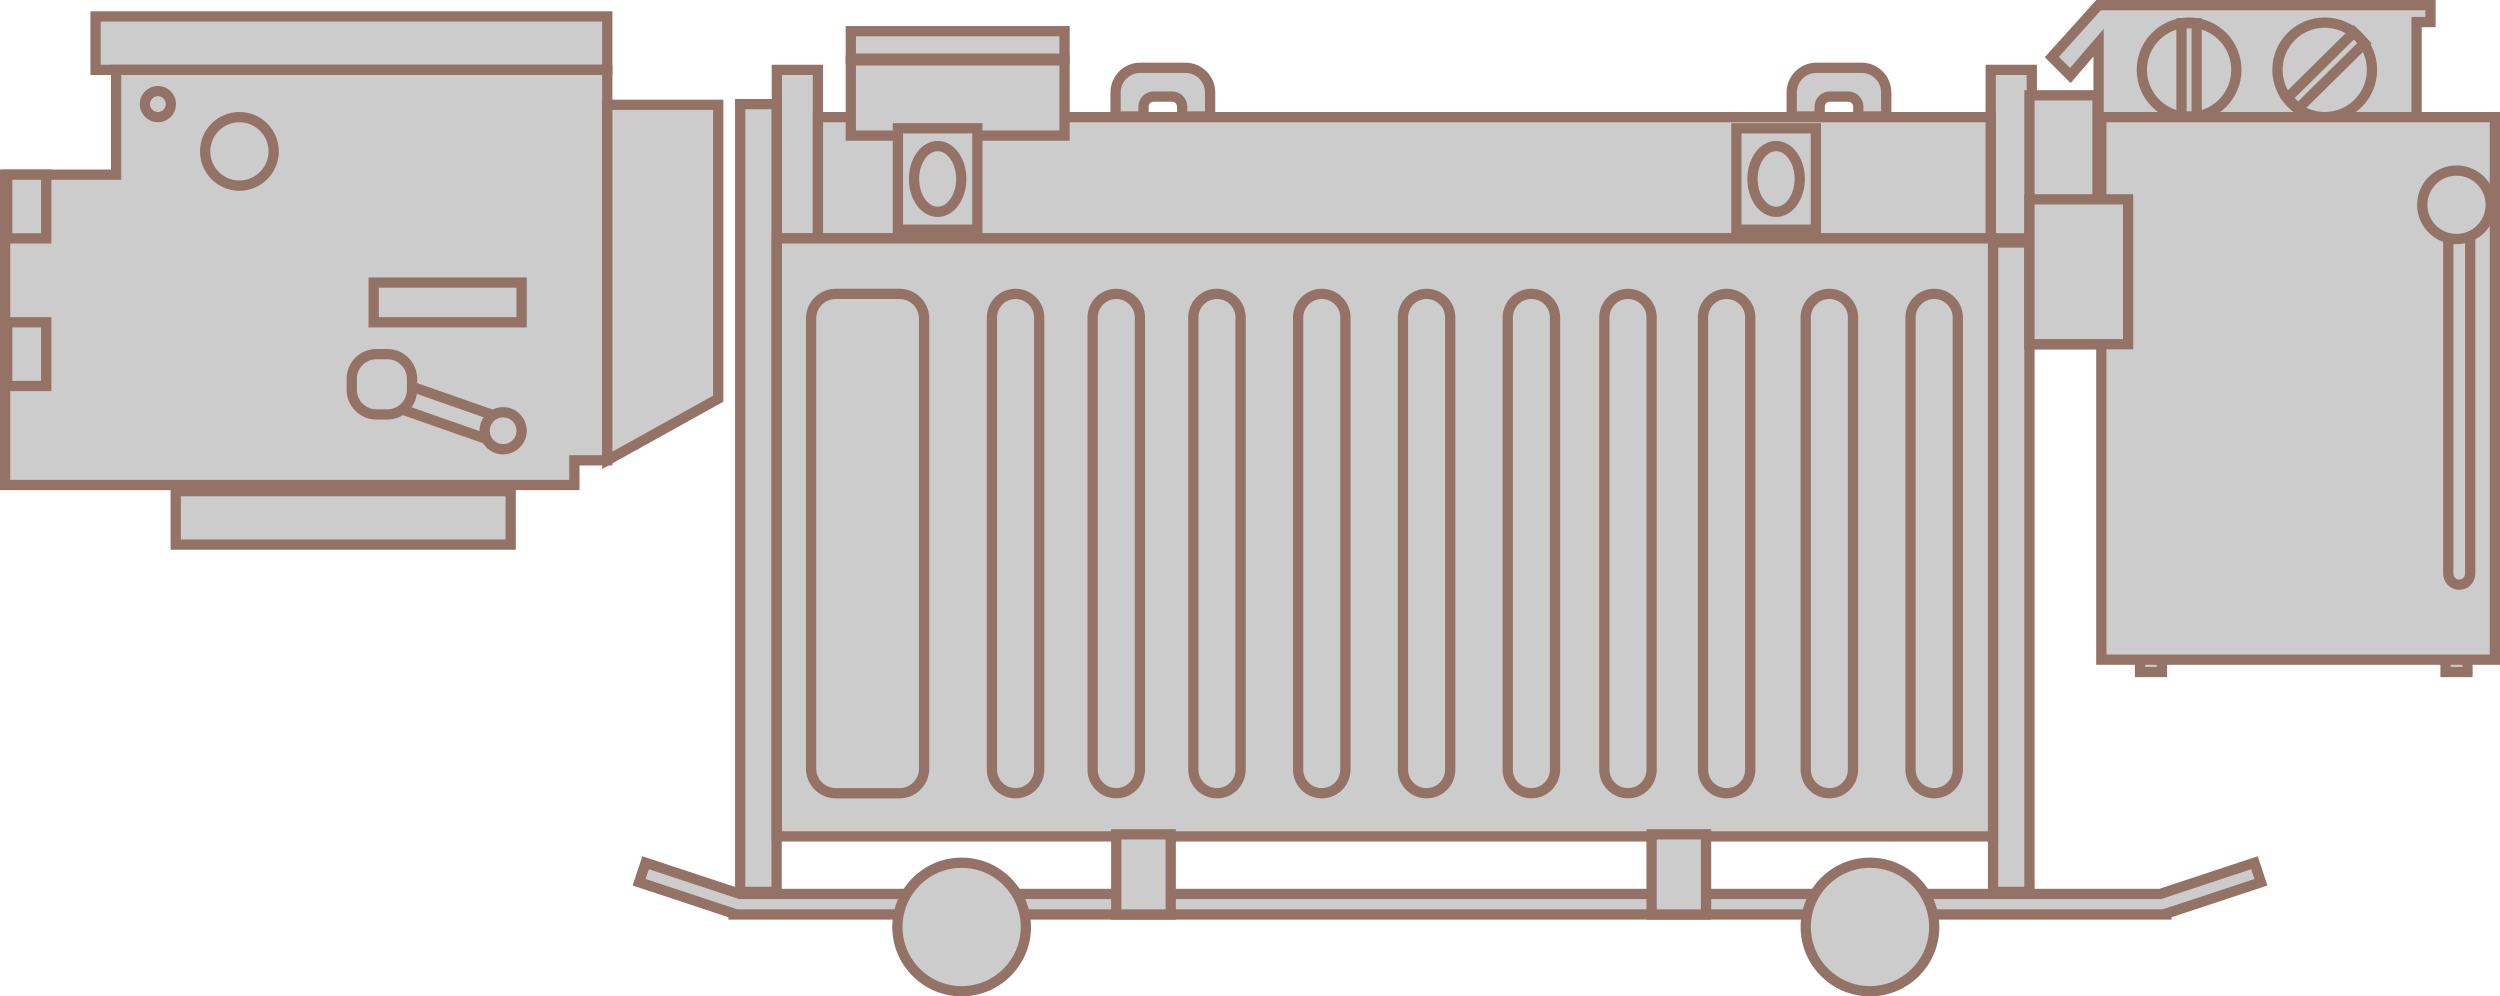 ﻿<?xml version="1.0" encoding="utf-8"?>
<svg version="1.1" id="图层_1" xmlns="http://www.w3.org/2000/svg" xmlns:xlink="http://www.w3.org/1999/xlink" x="0px" y="0px" width="365.264px" height="145.573px" viewBox="0 0 365.264 145.573" enable-background="new 0 0 365.264 145.573" xml:space="preserve">
<g>
	
		<rect x="13.961" y="2.401" fill="#CCCCCC" stroke="#947266" stroke-width="1.5" stroke-miterlimit="10" width="74.764" height="7.806" />
	<polygon fill="#CCCCCC" stroke="#947266" stroke-width="1.5" stroke-miterlimit="10" points="88.725,10.207 82.119,10.207 &#xD;&#xA;		16.963,10.207 16.963,25.521 0.75,25.521 0.75,70.86 83.92,70.86 83.92,67.257 88.725,67.257 	" />
	
		<rect x="25.671" y="71.761" fill="#CCCCCC" stroke="#947266" stroke-width="1.5" stroke-miterlimit="10" width="48.941" height="7.807" />
	<polygon fill="#CCCCCC" stroke="#947266" stroke-width="1.5" stroke-miterlimit="10" points="104.938,58.249 88.725,67.257 &#xD;&#xA;		88.725,15.313 104.938,15.313 	" />
	
		<rect x="1.05" y="25.521" fill="#CCCCCC" stroke="#947266" stroke-width="1.5" stroke-miterlimit="10" width="5.704" height="9.307" />
	
		<rect x="1.05" y="47.089" fill="#CCCCCC" stroke="#947266" stroke-width="1.5" stroke-miterlimit="10" width="5.704" height="9.308" />
	<circle fill="#CCCCCC" stroke="#947266" stroke-width="1.5" stroke-miterlimit="10" cx="34.979" cy="22.118" r="5.004" />
	<circle fill="#CCCCCC" stroke="#947266" stroke-width="1.5" stroke-miterlimit="10" cx="23.069" cy="15.212" r="1.902" />
	
		<rect x="54.596" y="41.284" fill="#CCCCCC" stroke="#947266" stroke-width="1.5" stroke-miterlimit="10" width="21.617" height="5.805" />
	
		<rect x="58.198" y="58.432" transform="matrix(0.944 0.331 -0.331 0.944 23.63 -18.257)" fill="#CCCCCC" stroke="#947266" stroke-width="1.5" stroke-miterlimit="10" width="14.412" height="3.604" />
	<path fill="#CCCCCC" stroke="#947266" stroke-width="1.5" stroke-miterlimit="10" d="M60.2,56.948c0,1.99-1.612,3.604-3.603,3.604&#xD;&#xA;		h-1.602c-1.99,0-3.604-1.613-3.604-3.604v-1.603c0-1.989,1.613-3.604,3.604-3.604h1.602c1.99,0,3.603,1.614,3.603,3.604V56.948z" />
	<circle fill="#CCCCCC" stroke="#947266" stroke-width="1.5" stroke-miterlimit="10" cx="73.511" cy="62.935" r="2.702" />
	
		<rect x="113.5" y="10.207" fill="#CCCCCC" stroke="#947266" stroke-width="1.5" stroke-miterlimit="10" width="6.005" height="24.621" />
	
		<rect x="290.852" y="10.207" fill="#CCCCCC" stroke="#947266" stroke-width="1.5" stroke-miterlimit="10" width="6.005" height="24.621" />
	
		<rect x="119.505" y="17.113" fill="#CCCCCC" stroke="#947266" stroke-width="1.5" stroke-miterlimit="10" width="171.347" height="17.714" />
	
		<rect x="124.309" y="4.558" fill="#CCCCCC" stroke="#947266" stroke-width="1.5" stroke-miterlimit="10" width="31.227" height="4.011" />
	
		<rect x="124.309" y="8.823" fill="#CCCCCC" stroke="#947266" stroke-width="1.5" stroke-miterlimit="10" width="31.227" height="10.992" />
	<path fill="#CCCCCC" stroke="#947266" stroke-width="1.5" stroke-miterlimit="10" d="M131.19,18.74v14.813h11.61V18.74H131.19z&#xD;&#xA;		 M136.995,30.95c-1.907,0-3.453-2.15-3.453-4.805c0-2.653,1.546-4.804,3.453-4.804s3.453,2.15,3.453,4.804&#xD;&#xA;		C140.448,28.8,138.902,30.95,136.995,30.95z" />
	<path fill="#CCCCCC" stroke="#947266" stroke-width="1.5" stroke-miterlimit="10" d="M253.694,18.74v14.813h11.61V18.74H253.694z&#xD;&#xA;		 M259.5,30.95c-1.907,0-3.453-2.15-3.453-4.805c0-2.653,1.546-4.804,3.453-4.804c1.906,0,3.453,2.15,3.453,4.804&#xD;&#xA;		C262.953,28.8,261.406,30.95,259.5,30.95z" />
	<path fill="#CCCCCC" stroke="#947266" stroke-width="1.5" stroke-miterlimit="10" d="M173.201,9.908h-6.605&#xD;&#xA;		c-1.99,0-3.604,1.612-3.604,3.603v3.504h4.085v-1.432c0-0.813,0.659-1.472,1.472-1.472h2.698c0.813,0,1.472,0.659,1.472,1.472&#xD;&#xA;		v1.432h4.086v-3.504C176.805,11.521,175.191,9.908,173.201,9.908z" />
	<path fill="#CCCCCC" stroke="#947266" stroke-width="1.5" stroke-miterlimit="10" d="M271.985,9.908h-6.606&#xD;&#xA;		c-1.989,0-3.602,1.612-3.602,3.603v3.504h4.085v-1.432c0-0.813,0.658-1.472,1.472-1.472h2.697c0.813,0,1.473,0.659,1.473,1.472&#xD;&#xA;		v1.432h4.085v-3.504C275.589,11.521,273.975,9.908,271.985,9.908z" />
	
		<rect x="108.146" y="15.212" fill="#CCCCCC" stroke="#947266" stroke-width="1.5" stroke-miterlimit="10" width="5.323" height="115.099" />
	
		<rect x="291.193" y="35.429" fill="#CCCCCC" stroke="#947266" stroke-width="1.5" stroke-miterlimit="10" width="5.322" height="94.882" />
	
		<rect x="113.5" y="34.828" fill="#CCCCCC" stroke="#947266" stroke-width="1.5" stroke-miterlimit="10" width="177.693" height="87.375" />
	<path fill="#CCCCCC" stroke="#947266" stroke-width="1.5" stroke-miterlimit="10" d="M135.018,112.296&#xD;&#xA;		c0,1.988-1.613,3.602-3.602,3.602h-9.309c-1.99,0-3.604-1.613-3.604-3.602V46.539c0-1.989,1.613-3.603,3.604-3.603h9.309&#xD;&#xA;		c1.988,0,3.602,1.613,3.602,3.603V112.296z" />
	<path fill="#CCCCCC" stroke="#947266" stroke-width="1.5" stroke-miterlimit="10" d="M151.832,112.445&#xD;&#xA;		c0,1.907-1.545,3.452-3.452,3.452l0,0c-1.907,0-3.453-1.545-3.453-3.452V46.389c0-1.906,1.546-3.452,3.453-3.452l0,0&#xD;&#xA;		c1.907,0,3.452,1.546,3.452,3.452V112.445z" />
	<path fill="#CCCCCC" stroke="#947266" stroke-width="1.5" stroke-miterlimit="10" d="M166.545,112.445&#xD;&#xA;		c0,1.907-1.545,3.452-3.453,3.452l0,0c-1.906,0-3.453-1.545-3.453-3.452V46.389c0-1.906,1.547-3.452,3.453-3.452l0,0&#xD;&#xA;		c1.908,0,3.453,1.546,3.453,3.452V112.445z" />
	<path fill="#CCCCCC" stroke="#947266" stroke-width="1.5" stroke-miterlimit="10" d="M181.258,112.445&#xD;&#xA;		c0,1.907-1.546,3.452-3.453,3.452l0,0c-1.906,0-3.453-1.545-3.453-3.452V46.389c0-1.906,1.547-3.452,3.453-3.452l0,0&#xD;&#xA;		c1.907,0,3.453,1.546,3.453,3.452V112.445z" />
	<path fill="#CCCCCC" stroke="#947266" stroke-width="1.5" stroke-miterlimit="10" d="M196.571,112.445&#xD;&#xA;		c0,1.907-1.546,3.452-3.453,3.452l0,0c-1.907,0-3.453-1.545-3.453-3.452V46.389c0-1.906,1.546-3.452,3.453-3.452l0,0&#xD;&#xA;		c1.907,0,3.453,1.546,3.453,3.452V112.445z" />
	<path fill="#CCCCCC" stroke="#947266" stroke-width="1.5" stroke-miterlimit="10" d="M211.885,112.445&#xD;&#xA;		c0,1.907-1.547,3.452-3.453,3.452l0,0c-1.908,0-3.453-1.545-3.453-3.452V46.389c0-1.906,1.545-3.452,3.453-3.452l0,0&#xD;&#xA;		c1.906,0,3.453,1.546,3.453,3.452V112.445z" />
	<path fill="#CCCCCC" stroke="#947266" stroke-width="1.5" stroke-miterlimit="10" d="M227.197,112.445&#xD;&#xA;		c0,1.907-1.547,3.452-3.453,3.452l0,0c-1.907,0-3.453-1.545-3.453-3.452V46.389c0-1.906,1.546-3.452,3.453-3.452l0,0&#xD;&#xA;		c1.906,0,3.453,1.546,3.453,3.452V112.445z" />
	<path fill="#CCCCCC" stroke="#947266" stroke-width="1.5" stroke-miterlimit="10" d="M241.309,112.445&#xD;&#xA;		c0,1.907-1.545,3.452-3.453,3.452l0,0c-1.906,0-3.453-1.545-3.453-3.452V46.389c0-1.906,1.547-3.452,3.453-3.452l0,0&#xD;&#xA;		c1.908,0,3.453,1.546,3.453,3.452V112.445z" />
	<path fill="#CCCCCC" stroke="#947266" stroke-width="1.5" stroke-miterlimit="10" d="M255.721,112.445&#xD;&#xA;		c0,1.907-1.545,3.452-3.452,3.452l0,0c-1.907,0-3.453-1.545-3.453-3.452V46.389c0-1.906,1.546-3.452,3.453-3.452l0,0&#xD;&#xA;		c1.907,0,3.452,1.546,3.452,3.452V112.445z" />
	<path fill="#CCCCCC" stroke="#947266" stroke-width="1.5" stroke-miterlimit="10" d="M270.734,112.445&#xD;&#xA;		c0,1.907-1.546,3.452-3.453,3.452l0,0c-1.907,0-3.453-1.545-3.453-3.452V46.389c0-1.906,1.546-3.452,3.453-3.452l0,0&#xD;&#xA;		c1.907,0,3.453,1.546,3.453,3.452V112.445z" />
	<path fill="#CCCCCC" stroke="#947266" stroke-width="1.5" stroke-miterlimit="10" d="M286.047,112.445&#xD;&#xA;		c0,1.907-1.546,3.452-3.453,3.452l0,0c-1.906,0-3.453-1.545-3.453-3.452V46.389c0-1.906,1.547-3.452,3.453-3.452l0,0&#xD;&#xA;		c1.907,0,3.453,1.546,3.453,3.452V112.445z" />
	<polygon fill="#CCCCCC" stroke="#947266" stroke-width="1.5" stroke-miterlimit="10" points="330.335,128.902 329.393,126.052 &#xD;&#xA;		315.608,130.611 108.104,130.611 94.32,126.052 93.377,128.902 107.17,133.466 107.17,133.613 316.523,133.613 316.523,133.472 	&#xD;&#xA;		" />
	
		<rect x="163.092" y="121.902" fill="#CCCCCC" stroke="#947266" stroke-width="1.5" stroke-miterlimit="10" width="7.957" height="11.711" />
	
		<rect x="241.309" y="121.902" fill="#CCCCCC" stroke="#947266" stroke-width="1.5" stroke-miterlimit="10" width="7.957" height="11.711" />
	<circle fill="#CCCCCC" stroke="#947266" stroke-width="1.5" stroke-miterlimit="10" cx="140.501" cy="135.437" r="9.386" />
	<circle fill="#CCCCCC" stroke="#947266" stroke-width="1.5" stroke-miterlimit="10" cx="273.214" cy="135.437" r="9.386" />
	<polygon fill="#CCCCCC" stroke="#947266" stroke-width="1.5" stroke-miterlimit="10" points="306.615,0.75 299.784,8.332 &#xD;&#xA;		302.486,11.034 306.615,6.23 306.615,27.097 353.079,27.097 353.079,3.227 355.105,3.227 355.105,0.75 	" />
	<circle fill="#CCCCCC" stroke="#947266" stroke-width="1.5" stroke-miterlimit="10" cx="319.839" cy="10.206" r="6.906" />
	
		<rect x="318.73" y="3.395" fill="#CCCCCC" stroke="#947266" stroke-width="1.5" stroke-miterlimit="10" width="2.217" height="13.622" />
	<circle fill="#CCCCCC" stroke="#947266" stroke-width="1.5" stroke-miterlimit="10" cx="339.656" cy="10.206" r="6.906" />
	
		<rect x="338.547" y="3.396" transform="matrix(0.703 0.712 -0.712 0.703 108.323 -238.702)" fill="#CCCCCC" stroke="#947266" stroke-width="1.5" stroke-miterlimit="10" width="2.217" height="13.621" />
	
		<rect x="312.67" y="94.581" fill="#CCCCCC" stroke="#947266" stroke-width="1.5" stroke-miterlimit="10" width="3.203" height="3.604" />
	
		<rect x="357.308" y="94.581" fill="#CCCCCC" stroke="#947266" stroke-width="1.5" stroke-miterlimit="10" width="3.203" height="3.604" />
	
		<rect x="307.015" y="17.113" fill="#CCCCCC" stroke="#947266" stroke-width="1.5" stroke-miterlimit="10" width="57.499" height="79.269" />
	
		<rect x="296.516" y="13.924" fill="#CCCCCC" stroke="#947266" stroke-width="1.5" stroke-miterlimit="10" width="9.944" height="36.368" />
	
		<rect x="296.516" y="29.124" fill="#CCCCCC" stroke="#947266" stroke-width="1.5" stroke-miterlimit="10" width="14.412" height="21.168" />
	<path fill="#CCCCCC" stroke="#947266" stroke-width="1.5" stroke-miterlimit="10" d="M357.708,34.328&#xD;&#xA;		c0-0.883,0.718-1.601,1.603-1.601l0,0c0.883,0,1.6,0.718,1.6,1.601v49.494c0,0.884-0.717,1.602-1.6,1.602l0,0&#xD;&#xA;		c-0.885,0-1.603-0.718-1.603-1.602V34.328z" />
	<circle fill="#CCCCCC" stroke="#947266" stroke-width="1.5" stroke-miterlimit="10" cx="358.909" cy="29.925" r="5.004" />
</g>
</svg>
